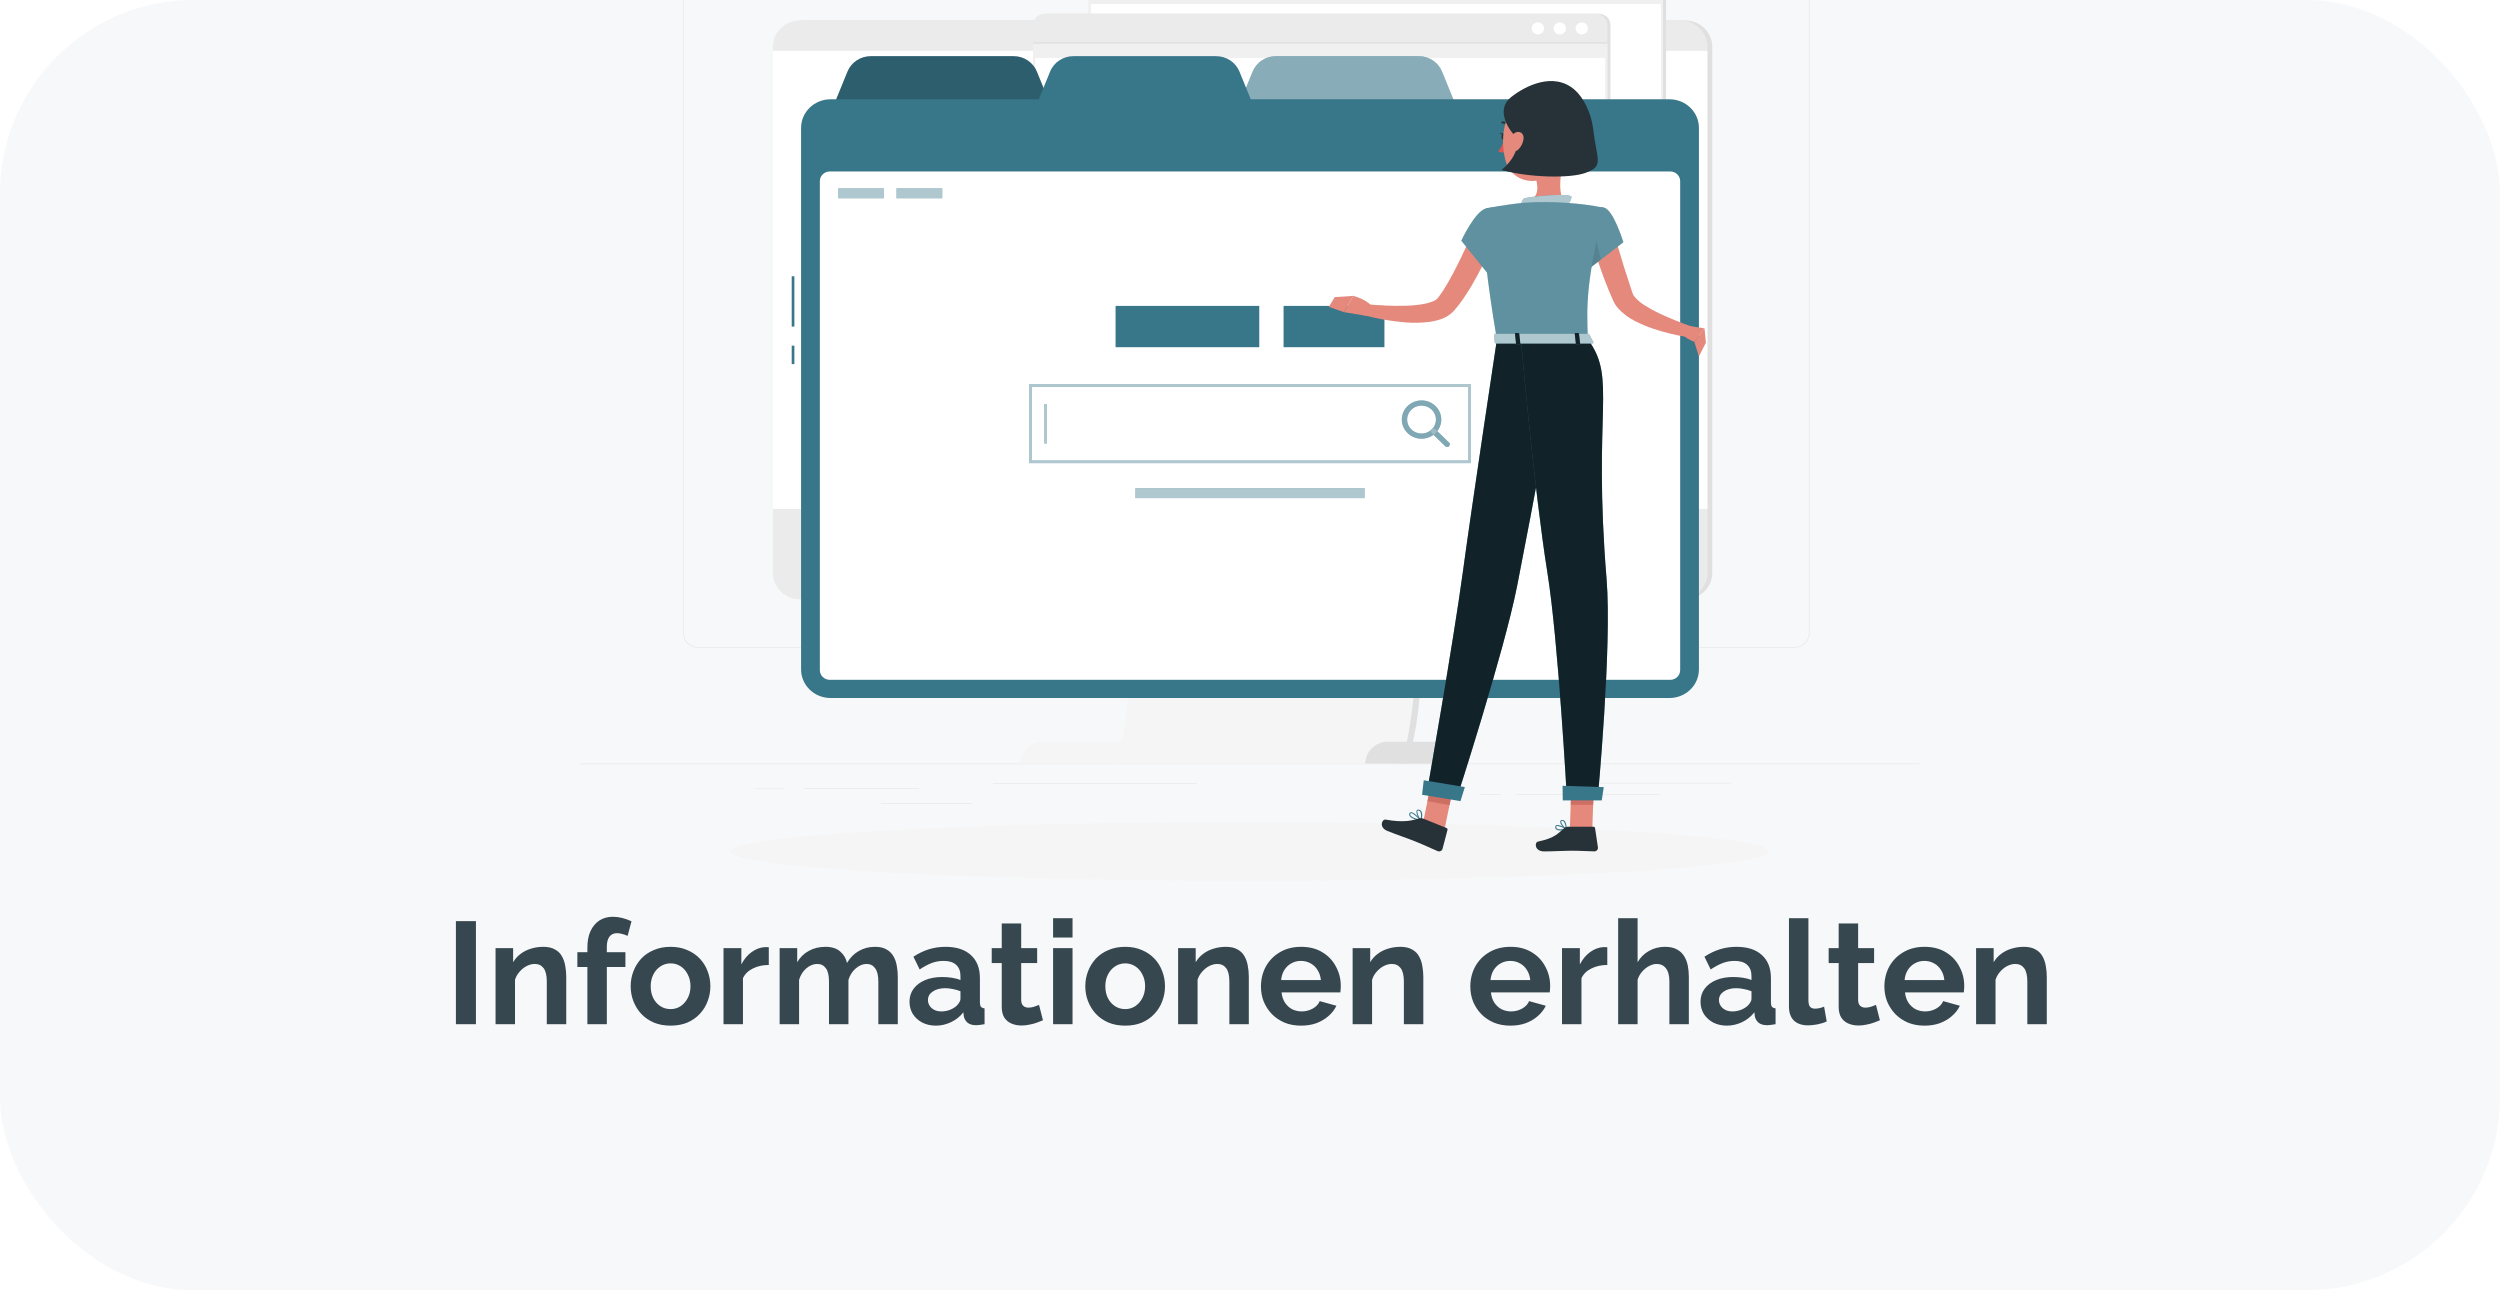 <svg width="310" height="160" viewBox="0 0 310 160" fill="none" xmlns="http://www.w3.org/2000/svg">
<g clip-path="url(#clip0_426_838)">
<g filter="url(#filter0_d_426_838)">
<rect x="23.373" width="263.254" height="160" rx="24" fill="#F7F8F9"/>
</g>
<rect width="310" height="160" rx="24" fill="#F7F8F9"/>
<path d="M238 94.681H72V94.763H238V94.681Z" fill="#E6E6E6"/>
<path d="M97.199 97.772H93.676V97.853H97.199V97.772Z" fill="#E6E6E6"/>
<path d="M113.962 97.734H99.636V97.815H113.962V97.734Z" fill="#E6E6E6"/>
<path d="M120.581 99.598H109.244V99.679H120.581V99.598Z" fill="#E6E6E6"/>
<path d="M148.4 97.103H123.131V97.184H148.4V97.103Z" fill="#E6E6E6"/>
<path d="M205.886 98.461H187.978V98.542H205.886V98.461Z" fill="#E6E6E6"/>
<path d="M186.135 98.461H183.605V98.542H186.135V98.461Z" fill="#E6E6E6"/>
<path d="M214.667 97.061H197.107V97.142H214.667V97.061Z" fill="#E6E6E6"/>
<path d="M150.684 80.323H86.578C86.076 80.322 85.594 80.128 85.24 79.783C84.885 79.439 84.686 78.971 84.686 78.484V-8.902C84.69 -9.386 84.891 -9.849 85.245 -10.19C85.6 -10.531 86.079 -10.723 86.578 -10.724H150.684C151.187 -10.724 151.669 -10.53 152.024 -10.185C152.38 -9.841 152.58 -9.373 152.58 -8.885V78.484C152.58 78.972 152.38 79.439 152.024 79.784C151.669 80.129 151.187 80.323 150.684 80.323ZM86.578 -10.659C86.098 -10.659 85.638 -10.473 85.298 -10.143C84.959 -9.814 84.769 -9.367 84.769 -8.902V78.484C84.769 78.95 84.959 79.397 85.298 79.726C85.638 80.056 86.098 80.241 86.578 80.242H150.684C151.164 80.241 151.625 80.056 151.965 79.726C152.304 79.397 152.496 78.95 152.497 78.484V-8.902C152.496 -9.367 152.304 -9.814 151.965 -10.144C151.625 -10.473 151.164 -10.659 150.684 -10.659H86.578Z" fill="#E6E6E6"/>
<path d="M222.499 80.323H158.39C157.887 80.322 157.406 80.128 157.05 79.783C156.695 79.439 156.495 78.972 156.494 78.484V-8.902C156.499 -9.386 156.701 -9.849 157.056 -10.19C157.411 -10.531 157.89 -10.723 158.39 -10.724H222.499C222.998 -10.722 223.476 -10.53 223.829 -10.189C224.183 -9.848 224.384 -9.385 224.388 -8.902V78.484C224.388 78.971 224.189 79.437 223.835 79.782C223.481 80.126 223.001 80.321 222.499 80.323ZM158.39 -10.659C157.909 -10.659 157.449 -10.473 157.109 -10.144C156.769 -9.814 156.578 -9.367 156.577 -8.902V78.484C156.578 78.95 156.769 79.397 157.109 79.726C157.449 80.056 157.909 80.241 158.39 80.242H222.499C222.98 80.241 223.44 80.056 223.78 79.726C224.12 79.397 224.311 78.95 224.312 78.484V-8.902C224.311 -9.367 224.12 -9.814 223.78 -10.144C223.44 -10.473 222.98 -10.659 222.499 -10.659H158.39Z" fill="#E6E6E6"/>
<path d="M174.568 94.681H139.217C140.733 89.132 141.194 83.361 140.578 77.65C139.804 70.262 137.278 62.841 133.001 55.716H168.35C172.626 62.834 175.152 70.262 175.929 77.65C176.545 83.361 176.084 89.132 174.568 94.681Z" fill="#E0E0E0"/>
<path d="M173.794 94.681H138.443C139.959 89.132 140.42 83.361 139.804 77.65C139.031 70.262 136.504 62.841 132.228 55.716H167.576C171.852 62.834 174.379 70.262 175.156 77.65C175.772 83.361 175.31 89.132 173.794 94.681Z" fill="#F5F5F5"/>
<path d="M175.156 77.65H139.804C139.031 70.262 136.504 62.841 132.228 55.716H167.576C171.852 62.834 174.379 70.262 175.156 77.65Z" fill="#E0E0E0"/>
<path d="M208.94 2.531H99.825C97.955 2.531 96.439 4.001 96.439 5.815V71.035C96.439 72.848 97.955 74.318 99.825 74.318H208.94C210.81 74.318 212.326 72.848 212.326 71.035V5.815C212.326 4.001 210.81 2.531 208.94 2.531Z" fill="#E0E0E0"/>
<path d="M208.336 2.531H99.221C97.351 2.531 95.835 4.001 95.835 5.815V71.035C95.835 72.848 97.351 74.318 99.221 74.318H208.336C210.206 74.318 211.722 72.848 211.722 71.035V5.815C211.722 4.001 210.206 2.531 208.336 2.531Z" fill="#EBEBEB"/>
<path d="M211.722 6.304H95.835V63.108H211.722V6.304Z" fill="white"/>
<path d="M169.704 91.977H129.353C128.612 91.977 127.901 92.263 127.376 92.771C126.852 93.279 126.558 93.969 126.558 94.688H172.5C172.5 93.969 172.205 93.279 171.681 92.771C171.157 92.263 170.446 91.977 169.704 91.977Z" fill="#F5F5F5"/>
<path d="M179.319 91.977H172.095C171.353 91.977 170.642 92.263 170.118 92.771C169.594 93.279 169.299 93.969 169.299 94.688H182.115C182.115 93.969 181.82 93.279 181.296 92.771C180.771 92.263 180.06 91.977 179.319 91.977Z" fill="#E0E0E0"/>
<path d="M136.833 47.655L205.149 47.655C205.946 47.655 206.593 47.028 206.593 46.254V-3.586C206.593 -4.36 205.946 -4.987 205.149 -4.987L136.833 -4.987C136.035 -4.987 135.389 -4.36 135.389 -3.586V46.254C135.389 47.028 136.035 47.655 136.833 47.655Z" fill="#E0E0E0"/>
<path d="M136.451 47.655L204.767 47.655C205.564 47.655 206.211 47.028 206.211 46.254V-3.586C206.211 -4.36 205.564 -4.987 204.767 -4.987L136.451 -4.987C135.653 -4.987 135.007 -4.36 135.007 -3.586V46.254C135.007 47.028 135.653 47.655 136.451 47.655Z" fill="#EBEBEB"/>
<path d="M206.211 -1.365V46.261C206.21 46.632 206.058 46.988 205.787 47.25C205.516 47.513 205.149 47.66 204.767 47.661H136.451C136.068 47.66 135.701 47.513 135.431 47.25C135.16 46.988 135.008 46.632 135.007 46.261V-1.365H206.211Z" fill="#F0F0F0"/>
<path d="M205.945 0.496H135.276V45.791H205.945V0.496Z" fill="white"/>
<path d="M129.934 54.342L198.25 54.342C199.047 54.342 199.694 53.715 199.694 52.941V3.101C199.694 2.327 199.047 1.7 198.25 1.7L129.934 1.7C129.136 1.7 128.49 2.327 128.49 3.101V52.941C128.49 53.715 129.136 54.342 129.934 54.342Z" fill="#E0E0E0"/>
<path d="M129.552 54.342L197.868 54.342C198.665 54.342 199.312 53.715 199.312 52.941V3.101C199.312 2.327 198.665 1.7 197.868 1.7L129.552 1.7C128.755 1.7 128.108 2.327 128.108 3.101V52.941C128.108 53.715 128.755 54.342 129.552 54.342Z" fill="#EBEBEB"/>
<path d="M199.312 5.325V52.941C199.311 53.313 199.158 53.669 198.887 53.932C198.615 54.194 198.248 54.342 197.864 54.342H129.552C129.169 54.341 128.803 54.193 128.532 53.931C128.261 53.668 128.109 53.312 128.108 52.941V5.325H199.312Z" fill="#F0F0F0"/>
<path d="M199.043 7.186H128.374V52.481H199.043V7.186Z" fill="white"/>
<path d="M196.141 4.266C196.565 4.266 196.908 3.933 196.908 3.522C196.908 3.112 196.565 2.779 196.141 2.779C195.718 2.779 195.375 3.112 195.375 3.522C195.375 3.933 195.718 4.266 196.141 4.266Z" fill="white"/>
<path d="M192.649 3.522C192.648 3.67 192.693 3.815 192.777 3.938C192.861 4.061 192.981 4.158 193.122 4.215C193.263 4.272 193.418 4.287 193.567 4.259C193.717 4.23 193.855 4.159 193.963 4.055C194.071 3.951 194.144 3.817 194.174 3.673C194.204 3.528 194.189 3.377 194.131 3.241C194.073 3.104 193.974 2.987 193.847 2.905C193.721 2.823 193.572 2.779 193.419 2.779C193.215 2.779 193.02 2.857 192.876 2.996C192.731 3.136 192.65 3.325 192.649 3.522Z" fill="white"/>
<path d="M190.697 4.266C191.12 4.266 191.464 3.933 191.464 3.522C191.464 3.112 191.12 2.779 190.697 2.779C190.273 2.779 189.93 3.112 189.93 3.522C189.93 3.933 190.273 4.266 190.697 4.266Z" fill="white"/>
<path d="M128.108 5.415L199.312 5.415V5.229L128.108 5.229V5.415Z" fill="#E0E0E0"/>
<path d="M186.909 28.979C184.329 28.979 183.081 26.429 181.869 23.966C180.697 21.577 179.591 19.32 177.43 19.32C175.269 19.32 174.163 21.574 172.991 23.966C171.783 26.429 170.531 28.979 167.951 28.979C165.372 28.979 164.123 26.429 162.915 23.966C161.743 21.577 160.634 19.32 158.476 19.32C156.318 19.32 155.209 21.574 154.037 23.966C152.829 26.429 151.577 28.979 149.001 28.979C146.424 28.979 145.17 26.429 143.961 23.966C142.789 21.577 141.684 19.32 139.522 19.32C137.361 19.32 136.255 21.574 135.083 23.966C133.875 26.429 132.627 28.979 130.047 28.979C127.467 28.979 126.219 26.429 125.007 23.966C123.839 21.577 122.73 19.32 120.572 19.32C118.414 19.32 117.305 21.574 116.133 23.966C114.924 26.429 113.676 28.979 111.096 28.979C108.517 28.979 107.268 26.429 106.06 23.966C104.888 21.577 103.779 19.32 101.621 19.32V18.676C104.201 18.676 105.449 21.226 106.658 23.689C107.829 26.078 108.938 28.335 111.096 28.335C113.254 28.335 114.363 26.081 115.535 23.689C116.744 21.226 117.992 18.676 120.572 18.676C123.151 18.676 124.4 21.226 125.608 23.689C126.78 26.078 127.886 28.335 130.047 28.335C132.208 28.335 133.314 26.081 134.486 23.689C135.694 21.226 136.943 18.676 139.522 18.676C142.102 18.676 143.35 21.226 144.562 23.689C145.734 26.078 146.839 28.335 149.001 28.335C151.162 28.335 152.264 26.081 153.436 23.689C154.648 21.226 155.896 18.676 158.476 18.676C161.056 18.676 162.304 21.226 163.516 23.689C164.688 26.078 165.793 28.335 167.951 28.335C170.109 28.335 171.222 26.081 172.394 23.689C173.602 21.226 174.85 18.676 177.43 18.676C180.01 18.676 181.261 21.226 182.47 23.689C183.642 26.078 184.751 28.335 186.909 28.335V28.979Z" fill="#FAFAFA"/>
<path d="M186.909 43.791C184.329 43.791 183.081 41.245 181.869 38.779C180.697 36.39 179.591 34.133 177.43 34.133C175.269 34.133 174.163 36.387 172.991 38.779C171.783 41.245 170.531 43.791 167.951 43.791C165.372 43.791 164.123 41.245 162.915 38.779C161.743 36.39 160.634 34.133 158.476 34.133C156.318 34.133 155.209 36.387 154.037 38.779C152.829 41.245 151.577 43.791 149.001 43.791C146.424 43.791 145.17 41.245 143.961 38.779C142.789 36.39 141.684 34.133 139.522 34.133C137.361 34.133 136.255 36.387 135.083 38.779C133.875 41.245 132.627 43.791 130.047 43.791C127.467 43.791 126.219 41.245 125.007 38.779C123.839 36.39 122.73 34.133 120.572 34.133C118.414 34.133 117.305 36.387 116.133 38.779C114.924 41.245 113.676 43.791 111.096 43.791C108.517 43.791 107.268 41.245 106.06 38.779C104.888 36.39 103.779 34.133 101.621 34.133V33.489C104.201 33.489 105.449 36.039 106.658 38.502C107.829 40.891 108.938 43.148 111.096 43.148C113.254 43.148 114.363 40.894 115.535 38.502C116.744 36.039 117.992 33.489 120.572 33.489C123.151 33.489 124.4 36.039 125.608 38.502C126.78 40.891 127.886 43.148 130.047 43.148C132.208 43.148 133.314 40.894 134.486 38.502C135.694 36.039 136.943 33.489 139.522 33.489C142.102 33.489 143.35 36.039 144.562 38.502C145.734 40.891 146.839 43.148 149.001 43.148C151.162 43.148 152.264 40.894 153.436 38.502C154.648 36.039 155.896 33.489 158.476 33.489C161.056 33.489 162.304 36.039 163.516 38.502C164.688 40.891 165.793 43.148 167.951 43.148C170.109 43.148 171.222 40.894 172.394 38.502C173.602 36.039 174.85 33.489 177.43 33.489C180.01 33.489 181.261 36.039 182.47 38.502C183.642 40.891 184.751 43.148 186.909 43.148V43.791Z" fill="#FAFAFA"/>
<path d="M155 109.221C190.551 109.221 219.371 107.589 219.371 105.576C219.371 103.563 190.551 101.932 155 101.932C119.449 101.932 90.628 103.563 90.628 105.576C90.628 107.589 119.449 109.221 155 109.221Z" fill="#F5F5F5"/>
<path d="M175.916 6.964H158.22C157.597 6.964 156.988 7.146 156.473 7.487C155.957 7.827 155.56 8.31 155.332 8.873L153.755 12.736H180.385L178.808 8.873C178.579 8.31 178.181 7.826 177.665 7.486C177.15 7.145 176.54 6.963 175.916 6.964Z" fill="#38768A"/>
<path opacity="0.4" d="M175.916 6.964H158.22C157.597 6.964 156.988 7.146 156.473 7.487C155.957 7.827 155.56 8.31 155.332 8.873L153.755 12.736H180.385L178.808 8.873C178.579 8.31 178.181 7.826 177.665 7.486C177.15 7.145 176.54 6.963 175.916 6.964Z" fill="white"/>
<path d="M125.678 6.964H107.982C107.358 6.964 106.748 7.146 106.233 7.486C105.717 7.827 105.319 8.31 105.09 8.873L103.513 12.736H130.146L128.569 8.873C128.341 8.31 127.942 7.827 127.427 7.486C126.911 7.146 126.301 6.964 125.678 6.964Z" fill="#38768A"/>
<path opacity="0.2" d="M125.678 6.964H107.982C107.358 6.964 106.748 7.146 106.233 7.486C105.717 7.827 105.319 8.31 105.09 8.873L103.513 12.736H130.146L128.569 8.873C128.341 8.31 127.942 7.827 127.427 7.486C126.911 7.146 126.301 6.964 125.678 6.964Z" fill="black"/>
<path d="M207.034 12.312H155.093L153.692 8.873C153.463 8.31 153.065 7.827 152.549 7.487C152.033 7.147 151.424 6.964 150.8 6.964H133.105C132.48 6.963 131.871 7.145 131.355 7.486C130.839 7.826 130.441 8.31 130.213 8.873L128.812 12.312H102.966C102.004 12.317 101.083 12.689 100.403 13.349C99.723 14.008 99.339 14.901 99.334 15.834V83.03C99.339 83.963 99.723 84.856 100.403 85.515C101.083 86.175 102.004 86.547 102.966 86.552H207.034C207.996 86.547 208.917 86.175 209.597 85.515C210.277 84.856 210.661 83.963 210.666 83.03V15.834C210.661 14.901 210.277 14.008 209.597 13.349C208.917 12.689 207.996 12.317 207.034 12.312Z" fill="#38768A"/>
<path d="M208.342 83.098V22.462C208.342 21.799 207.788 21.262 207.104 21.262L102.899 21.262C102.215 21.262 101.661 21.799 101.661 22.462V83.098C101.661 83.761 102.215 84.299 102.899 84.299H207.104C207.788 84.299 208.342 83.761 208.342 83.098Z" fill="white"/>
<path d="M156.149 37.932H138.33V43.054H156.149V37.932Z" fill="#38768A"/>
<path d="M171.67 37.932H159.163V43.054H171.67V37.932Z" fill="#38768A"/>
<path d="M98.503 34.259H98.171V40.495H98.503V34.259Z" fill="#38768A"/>
<path d="M98.503 42.861H98.171V45.15H98.503V42.861Z" fill="#38768A"/>
<path d="M116.833 23.358H111.172V24.581H116.833V23.358Z" fill="#38768A"/>
<path d="M109.602 23.358H103.941V24.581H109.602V23.358Z" fill="#38768A"/>
<path d="M182.39 57.426H127.61V47.652H182.39V57.426ZM127.942 57.104H182.058V47.974H127.942V57.104Z" fill="#38768A"/>
<path d="M129.824 50.095H129.492V54.986H129.824V50.095Z" fill="#38768A"/>
<path d="M169.203 60.539H140.797V61.763H169.203V60.539Z" fill="#38768A"/>
<path d="M176.274 54.403C175.871 54.403 175.474 54.307 175.119 54.123C174.763 53.939 174.46 53.673 174.236 53.348C174.012 53.024 173.874 52.65 173.834 52.261C173.794 51.873 173.854 51.48 174.008 51.119C174.162 50.758 174.405 50.439 174.717 50.191C175.028 49.943 175.398 49.773 175.793 49.697C176.188 49.62 176.597 49.64 176.982 49.753C177.368 49.866 177.719 50.07 178.004 50.346C178.347 50.678 178.58 51.102 178.675 51.562C178.77 52.023 178.721 52.501 178.536 52.935C178.351 53.369 178.037 53.74 177.635 54.001C177.232 54.263 176.759 54.402 176.274 54.403ZM176.274 50.295C175.861 50.294 175.46 50.432 175.14 50.686C174.821 50.94 174.601 51.294 174.52 51.687C174.439 52.079 174.501 52.487 174.695 52.841C174.889 53.195 175.204 53.472 175.586 53.626C175.967 53.78 176.392 53.801 176.788 53.685C177.183 53.569 177.525 53.324 177.755 52.991C177.985 52.658 178.089 52.258 178.049 51.859C178.009 51.46 177.828 51.087 177.536 50.803C177.201 50.478 176.748 50.295 176.274 50.295Z" fill="#38768A"/>
<path d="M179.448 55.427C179.405 55.427 179.361 55.419 179.321 55.403C179.281 55.387 179.244 55.363 179.213 55.333L177.536 53.707C177.474 53.647 177.438 53.565 177.438 53.479C177.438 53.393 177.474 53.311 177.536 53.25C177.599 53.19 177.683 53.156 177.772 53.156C177.86 53.156 177.945 53.19 178.008 53.25L179.684 54.879C179.746 54.94 179.781 55.021 179.781 55.106C179.781 55.191 179.746 55.273 179.684 55.333C179.653 55.363 179.616 55.387 179.576 55.403C179.535 55.419 179.492 55.427 179.448 55.427Z" fill="#38768A"/>
<path opacity="0.6" d="M182.39 57.426H127.61V47.652H182.39V57.426ZM127.942 57.104H182.058V47.974H127.942V57.104Z" fill="white"/>
<path opacity="0.6" d="M129.824 50.095H129.492V54.986H129.824V50.095Z" fill="white"/>
<path opacity="0.6" d="M169.203 60.539H140.797V61.763H169.203V60.539Z" fill="white"/>
<path opacity="0.6" d="M116.833 23.358H111.172V24.581H116.833V23.358Z" fill="white"/>
<path opacity="0.6" d="M109.602 23.358H103.941V24.581H109.602V23.358Z" fill="white"/>
<g opacity="0.6">
<path opacity="0.6" d="M176.274 54.403C175.871 54.403 175.474 54.307 175.119 54.123C174.763 53.939 174.46 53.673 174.236 53.348C174.012 53.024 173.874 52.65 173.834 52.261C173.794 51.873 173.854 51.48 174.008 51.119C174.162 50.758 174.405 50.439 174.717 50.191C175.028 49.943 175.398 49.773 175.793 49.697C176.188 49.62 176.597 49.64 176.982 49.753C177.368 49.866 177.719 50.07 178.004 50.346C178.347 50.678 178.58 51.102 178.675 51.562C178.77 52.023 178.721 52.501 178.536 52.935C178.351 53.369 178.037 53.74 177.635 54.001C177.232 54.263 176.759 54.402 176.274 54.403ZM176.274 50.295C175.861 50.294 175.46 50.432 175.14 50.686C174.821 50.94 174.601 51.294 174.52 51.687C174.439 52.079 174.501 52.487 174.695 52.841C174.889 53.195 175.204 53.472 175.586 53.626C175.967 53.78 176.392 53.801 176.788 53.685C177.183 53.569 177.525 53.324 177.755 52.991C177.985 52.658 178.089 52.258 178.049 51.859C178.009 51.46 177.828 51.087 177.536 50.803C177.201 50.478 176.748 50.295 176.274 50.295Z" fill="white"/>
<path opacity="0.6" d="M179.448 55.427C179.404 55.427 179.361 55.419 179.32 55.403C179.28 55.387 179.243 55.363 179.212 55.333L177.536 53.707C177.473 53.647 177.438 53.565 177.438 53.479C177.438 53.393 177.473 53.311 177.536 53.25C177.598 53.19 177.683 53.156 177.771 53.156C177.86 53.156 177.945 53.19 178.007 53.25L179.684 54.879C179.746 54.94 179.78 55.021 179.78 55.106C179.78 55.191 179.746 55.273 179.684 55.333C179.653 55.363 179.616 55.387 179.575 55.403C179.535 55.419 179.492 55.427 179.448 55.427Z" fill="white"/>
</g>
<path d="M193.964 19.24C193.632 20.849 192.968 24.069 194.113 25.148C194.113 25.148 193.665 26.757 190.597 26.757C187.224 26.757 188.987 25.148 188.987 25.148C190.826 24.723 190.78 23.399 190.458 22.153L193.964 19.24Z" fill="#E4897B"/>
<path d="M188.795 25.672C188.34 25.737 188.761 24.729 188.951 24.623C189.386 24.372 194.927 23.866 194.864 24.433C194.826 24.768 194.674 25.082 194.432 25.325C194.176 25.495 192.782 25.051 188.795 25.672Z" fill="#38768A"/>
<path opacity="0.6" d="M188.795 25.672C188.34 25.737 188.761 24.729 188.951 24.623C189.386 24.372 194.927 23.866 194.864 24.433C194.826 24.768 194.674 25.082 194.432 25.325C194.176 25.495 192.782 25.051 188.795 25.672Z" fill="white"/>
<path d="M200.152 28.898C200.325 29.542 200.514 30.25 200.72 30.927C200.926 31.602 201.122 32.298 201.338 32.98C201.553 33.663 201.772 34.352 202.002 35.031L202.334 36.055L202.42 36.309L202.453 36.4C202.458 36.418 202.465 36.437 202.473 36.454C202.513 36.547 202.565 36.634 202.626 36.715C202.994 37.174 203.444 37.565 203.954 37.871C204.539 38.245 205.151 38.581 205.783 38.875C207.1 39.489 208.45 40.034 209.827 40.508L209.495 41.837C207.954 41.611 206.438 41.246 204.966 40.749C204.205 40.492 203.465 40.179 202.752 39.815C201.944 39.412 201.221 38.866 200.62 38.206C200.446 38.001 200.293 37.78 200.166 37.546C200.129 37.484 200.099 37.42 200.066 37.352L199.996 37.188L199.883 36.931C199.734 36.59 199.585 36.248 199.445 35.901C199.166 35.208 198.887 34.516 198.642 33.811C198.396 33.106 198.15 32.401 197.928 31.686L197.616 30.605C197.513 30.234 197.427 29.887 197.337 29.481L200.152 28.898Z" fill="#E4897B"/>
<path d="M201.301 30.038L198.509 32.195L196.832 33.483C196.832 33.483 196.656 33.029 196.444 32.379C196.039 31.123 195.511 29.133 195.876 28.219C196.45 26.77 197.536 25.463 198.911 25.753C200.066 26.007 201.301 30.038 201.301 30.038Z" fill="#38768A"/>
<path opacity="0.2" d="M201.301 30.038L198.509 32.195L196.832 33.483C196.832 33.483 196.656 33.029 196.444 32.379C196.039 31.123 195.511 29.133 195.876 28.219C196.45 26.77 197.536 25.463 198.911 25.753C200.066 26.007 201.301 30.038 201.301 30.038Z" fill="white"/>
<path opacity="0.1" d="M198.509 32.195L196.832 33.483C196.832 33.483 196.656 33.029 196.444 32.378L197.44 27.598L198.509 32.195Z" fill="black"/>
<path d="M184.286 25.84C184.286 25.84 182.958 26.291 185.614 42.114H196.902C196.712 37.658 196.706 34.909 198.894 25.759C197.312 25.443 195.709 25.238 194.096 25.148C192.39 25.028 190.677 25.028 188.97 25.148C186.782 25.334 184.286 25.84 184.286 25.84Z" fill="#38768A"/>
<path opacity="0.2" d="M184.286 25.84C184.286 25.84 182.958 26.291 185.614 42.114H196.902C196.712 37.658 196.706 34.909 198.894 25.759C197.312 25.443 195.709 25.238 194.096 25.148C192.39 25.028 190.677 25.028 188.97 25.148C186.782 25.334 184.286 25.84 184.286 25.84Z" fill="white"/>
<path d="M211.53 42.491L210.667 44.197L210.096 42.397L211.357 40.714L211.53 42.491Z" fill="#E4897B"/>
<path d="M179.127 102.804L176.417 102.196L177.686 96.069L180.395 96.678L179.127 102.804Z" fill="#E4897B"/>
<path d="M197.443 102.824H194.661L194.88 96.578H197.662L197.443 102.824Z" fill="#E4897B"/>
<path d="M177.685 96.072L177.005 99.353L179.741 99.836L180.398 96.681L177.685 96.072Z" fill="#CE6F64"/>
<path d="M197.662 96.578H194.88L194.771 99.797H197.553L197.662 96.578Z" fill="#CE6F64"/>
<path d="M185.614 42.114C185.614 42.114 182.48 62.88 181.378 71.038C180.232 79.521 176.886 98.542 176.886 98.542L180.601 99.092C180.601 99.092 186.481 80.951 188.117 72.693C189.903 63.694 193.884 42.108 193.884 42.108L185.614 42.114Z" fill="#38768A"/>
<path opacity="0.7" d="M185.614 42.114C185.614 42.114 182.48 62.88 181.378 71.038C180.232 79.521 176.886 98.542 176.886 98.542L180.601 99.092C180.601 99.092 186.481 80.951 188.117 72.693C189.903 63.694 193.884 42.108 193.884 42.108L185.614 42.114Z" fill="black"/>
<path d="M188.595 42.114C188.595 42.114 190.212 60.623 191.885 71.054C193.237 79.479 194.306 99.176 194.306 99.176H198.097C198.097 99.176 199.903 80.155 199.216 71.811C197.48 50.726 200.527 46.992 196.908 42.105L188.595 42.114Z" fill="#38768A"/>
<path opacity="0.7" d="M188.595 42.114C188.595 42.114 190.212 60.623 191.885 71.054C193.237 79.479 194.306 99.176 194.306 99.176H198.097C198.097 99.176 199.903 80.155 199.216 71.811C197.48 50.726 200.527 46.992 196.908 42.105L188.595 42.114Z" fill="black"/>
<path d="M209.398 40.411L211.357 40.714L210.112 42.397C210.112 42.397 208.193 41.725 208.269 40.607L209.398 40.411Z" fill="#E4897B"/>
<path d="M193.492 102.981C193.303 102.997 193.115 102.947 192.961 102.84C192.915 102.797 192.88 102.744 192.861 102.684C192.842 102.625 192.839 102.562 192.852 102.502C192.855 102.463 192.869 102.426 192.891 102.395C192.914 102.363 192.945 102.338 192.981 102.321C193.313 102.18 194.15 102.708 194.246 102.769C194.257 102.776 194.265 102.785 194.271 102.797C194.276 102.808 194.278 102.821 194.276 102.833C194.273 102.845 194.267 102.856 194.258 102.865C194.249 102.874 194.238 102.881 194.226 102.885C193.986 102.943 193.74 102.975 193.492 102.981ZM193.12 102.424C193.093 102.419 193.065 102.419 193.037 102.424C193.022 102.432 193.008 102.443 192.998 102.457C192.988 102.471 192.982 102.488 192.981 102.505C192.971 102.545 192.973 102.588 192.985 102.628C192.997 102.668 193.02 102.704 193.051 102.733C193.19 102.859 193.555 102.875 194.047 102.782C193.767 102.601 193.452 102.479 193.12 102.424Z" fill="#38768A"/>
<path d="M194.209 102.885C194.198 102.888 194.187 102.888 194.176 102.885C193.91 102.737 193.406 102.157 193.469 101.851C193.479 101.802 193.507 101.757 193.548 101.725C193.588 101.692 193.639 101.675 193.691 101.674C193.741 101.668 193.792 101.672 193.84 101.686C193.888 101.701 193.933 101.725 193.97 101.758C194.272 102.019 194.276 102.795 194.276 102.83C194.275 102.841 194.272 102.852 194.266 102.861C194.26 102.871 194.252 102.879 194.242 102.885C194.232 102.888 194.22 102.888 194.209 102.885ZM193.738 101.793H193.708C193.622 101.793 193.605 101.842 193.598 101.871C193.558 102.057 193.874 102.492 194.139 102.698C194.146 102.395 194.056 102.098 193.88 101.848C193.862 101.83 193.839 101.816 193.815 101.807C193.79 101.797 193.764 101.793 193.738 101.793Z" fill="#38768A"/>
<path d="M176.179 101.79C175.73 101.703 174.95 101.504 174.778 101.146C174.751 101.097 174.737 101.041 174.737 100.985C174.737 100.929 174.751 100.874 174.778 100.824C174.793 100.793 174.817 100.765 174.846 100.746C174.876 100.726 174.911 100.714 174.947 100.712C175.325 100.666 176.139 101.587 176.232 101.677C176.239 101.687 176.243 101.699 176.244 101.711C176.245 101.723 176.243 101.735 176.237 101.746C176.232 101.756 176.224 101.766 176.213 101.772C176.203 101.779 176.191 101.783 176.179 101.784V101.79ZM174.977 100.824H174.96C174.946 100.826 174.932 100.831 174.92 100.84C174.909 100.848 174.899 100.86 174.894 100.873C174.875 100.906 174.865 100.943 174.865 100.98C174.865 101.018 174.875 101.055 174.894 101.088C174.993 101.288 175.405 101.481 176.013 101.619C175.671 101.265 175.193 100.827 174.977 100.827V100.824Z" fill="#38768A"/>
<path d="M176.178 101.79C176.161 101.789 176.144 101.781 176.132 101.768C175.883 101.51 175.508 100.731 175.674 100.48C175.707 100.434 175.755 100.402 175.811 100.388C175.866 100.375 175.925 100.381 175.976 100.406C176.039 100.424 176.097 100.454 176.148 100.495C176.198 100.536 176.239 100.587 176.268 100.644C176.481 101.033 176.252 101.729 176.242 101.758C176.239 101.768 176.233 101.778 176.225 101.785C176.216 101.793 176.206 101.798 176.195 101.8L176.178 101.79ZM175.846 100.502C175.793 100.502 175.78 100.525 175.773 100.534C175.674 100.692 175.903 101.281 176.135 101.59C176.233 101.298 176.233 100.982 176.135 100.689C176.114 100.647 176.083 100.61 176.046 100.58C176.009 100.55 175.966 100.528 175.92 100.515C175.9 100.509 175.88 100.504 175.86 100.502H175.846Z" fill="#38768A"/>
<path d="M187.267 15.808C187.246 15.808 187.226 15.804 187.207 15.795C187.189 15.786 187.173 15.773 187.161 15.756C187.067 15.623 186.943 15.514 186.798 15.437C186.652 15.36 186.49 15.317 186.324 15.312C186.305 15.315 186.286 15.314 186.267 15.309C186.249 15.304 186.232 15.295 186.217 15.283C186.202 15.271 186.191 15.256 186.183 15.239C186.175 15.222 186.17 15.204 186.17 15.185C186.17 15.166 186.175 15.148 186.183 15.131C186.191 15.114 186.202 15.099 186.217 15.087C186.232 15.075 186.249 15.066 186.267 15.061C186.286 15.056 186.305 15.055 186.324 15.058C186.533 15.062 186.737 15.114 186.921 15.209C187.105 15.304 187.263 15.44 187.383 15.605C187.394 15.619 187.401 15.634 187.405 15.651C187.409 15.667 187.41 15.684 187.407 15.701C187.404 15.718 187.398 15.734 187.389 15.748C187.38 15.763 187.368 15.775 187.353 15.785C187.328 15.803 187.298 15.811 187.267 15.808Z" fill="#263238"/>
<path d="M186.54 17.344C186.361 17.848 186.111 18.326 185.796 18.763C185.914 18.837 186.047 18.886 186.185 18.905C186.324 18.925 186.465 18.915 186.6 18.876L186.54 17.344Z" fill="#DE5753"/>
<path d="M186.716 16.964C186.716 17.183 186.613 17.363 186.464 17.366C186.314 17.369 186.191 17.202 186.185 16.983C186.178 16.764 186.288 16.587 186.434 16.581C186.58 16.574 186.706 16.748 186.716 16.964Z" fill="#263238"/>
<path d="M186.5 16.59L185.956 16.461C185.956 16.461 186.248 16.857 186.5 16.59Z" fill="#263238"/>
<path d="M194.442 102.511H197.566C197.62 102.51 197.672 102.528 197.713 102.562C197.754 102.596 197.781 102.643 197.788 102.695L198.144 105.09C198.151 105.151 198.144 105.212 198.125 105.27C198.106 105.328 198.074 105.382 198.032 105.427C197.99 105.472 197.939 105.508 197.881 105.533C197.824 105.558 197.762 105.57 197.699 105.57C196.61 105.554 196.085 105.489 194.711 105.489C193.864 105.489 192.629 105.576 191.464 105.576C190.298 105.576 190.235 104.456 190.72 104.356C192.898 103.899 193.243 103.274 193.977 102.675C194.108 102.57 194.272 102.512 194.442 102.511Z" fill="#263238"/>
<path d="M176.471 101.504L179.356 102.666C179.406 102.685 179.447 102.721 179.471 102.767C179.496 102.813 179.502 102.867 179.488 102.917L178.871 105.264C178.853 105.322 178.823 105.377 178.783 105.423C178.742 105.47 178.691 105.507 178.635 105.533C178.578 105.559 178.516 105.574 178.453 105.575C178.39 105.576 178.328 105.565 178.27 105.541C177.274 105.119 176.809 104.868 175.541 104.356C174.761 104.034 173.111 103.471 172.032 103.036C170.953 102.601 171.341 101.545 171.829 101.632C174.02 102.025 175.063 101.764 175.976 101.484C176.138 101.434 176.313 101.441 176.471 101.504Z" fill="#263238"/>
<path d="M185.392 29.52C184.74 31.111 184 32.667 183.177 34.181C182.769 34.941 182.337 35.698 181.849 36.435C181.736 36.622 181.603 36.805 181.481 36.989C181.358 37.172 181.228 37.359 181.085 37.539C180.943 37.72 180.823 37.906 180.664 38.087L180.438 38.357L180.325 38.492L180.249 38.576L180.159 38.669C179.718 39.097 179.18 39.419 178.589 39.609C178.101 39.766 177.598 39.874 177.088 39.931C176.16 40.038 175.224 40.053 174.293 39.976C172.515 39.839 170.755 39.531 169.041 39.056L169.326 37.716C170.149 37.79 171.006 37.858 171.843 37.89C172.679 37.922 173.519 37.945 174.339 37.913C175.131 37.894 175.919 37.81 176.696 37.662C177.038 37.595 177.372 37.495 177.692 37.362C177.918 37.276 178.12 37.14 178.283 36.966L178.579 36.567C178.692 36.422 178.795 36.245 178.911 36.09C179.123 35.769 179.329 35.424 179.532 35.08C179.933 34.387 180.309 33.66 180.68 32.935C181.052 32.211 181.398 31.461 181.746 30.714C182.095 29.967 182.433 29.207 182.742 28.46L185.392 29.52Z" fill="#E4897B"/>
<path d="M169.479 39.178L166.64 38.705L167.822 36.693C167.822 36.693 169.794 37.204 170.246 38.235L169.479 39.178Z" fill="#E4897B"/>
<path d="M164.768 38.051L165.508 36.841L167.822 36.686L166.64 38.702L164.768 38.051Z" fill="#E4897B"/>
<path d="M194.219 15.93C194.159 18.606 194.193 19.739 192.858 21.162C190.866 23.303 187.473 22.646 186.709 20.006C186.022 17.63 186.238 13.654 188.887 12.489C189.471 12.229 190.113 12.119 190.752 12.168C191.392 12.217 192.008 12.423 192.543 12.768C193.077 13.113 193.511 13.584 193.805 14.138C194.098 14.691 194.241 15.308 194.219 15.93Z" fill="#E4897B"/>
<path d="M197.539 15.882C197.293 13.95 196.321 12.051 195.235 11.117C192.619 8.864 189.106 10.666 187.373 12.044C185.561 13.487 186.809 15.773 187.918 16.919C187.936 17.329 188 17.736 188.11 18.132C187.938 19.188 187.211 20.235 186.191 21.078C189.641 22.044 194.691 22.125 196.556 21.452C198.967 20.586 197.994 19.903 197.539 15.882Z" fill="#263238"/>
<path d="M188.927 17.17C188.88 17.674 188.658 18.147 188.297 18.512C187.805 19.005 187.301 18.721 187.211 18.139C187.135 17.614 187.297 16.725 187.895 16.445C188.492 16.165 188.967 16.574 188.927 17.17Z" fill="#E4897B"/>
<path d="M176.338 98.555L181.099 99.34L181.64 97.598L176.544 96.752L176.338 98.555Z" fill="#38768A"/>
<path d="M193.784 99.247H198.615L198.867 97.605L193.758 97.437L193.784 99.247Z" fill="#38768A"/>
<path d="M197.078 41.474L197.586 42.439C197.626 42.517 197.533 42.594 197.403 42.594H185.544C185.445 42.594 185.358 42.545 185.352 42.481L185.252 41.515C185.252 41.448 185.332 41.39 185.445 41.39H196.882C196.919 41.384 196.958 41.389 196.992 41.404C197.027 41.419 197.057 41.443 197.078 41.474Z" fill="#38768A"/>
<path opacity="0.6" d="M197.078 41.474L197.586 42.439C197.626 42.517 197.533 42.594 197.403 42.594H185.544C185.445 42.594 185.358 42.545 185.352 42.481L185.252 41.515C185.252 41.448 185.332 41.39 185.445 41.39H196.882C196.919 41.384 196.958 41.389 196.992 41.404C197.027 41.419 197.057 41.443 197.078 41.474Z" fill="white"/>
<path d="M195.54 42.719H195.836C195.896 42.719 195.942 42.687 195.939 42.652L195.793 41.364C195.793 41.325 195.736 41.296 195.676 41.296H195.368C195.308 41.296 195.261 41.325 195.265 41.364L195.411 42.652C195.427 42.681 195.481 42.719 195.54 42.719Z" fill="#38768A"/>
<path d="M188.117 42.719H188.422C188.482 42.719 188.532 42.687 188.525 42.652L188.383 41.364C188.383 41.325 188.326 41.296 188.263 41.296H187.958C187.898 41.296 187.851 41.325 187.855 41.364L187.997 42.652C188.001 42.681 188.054 42.719 188.117 42.719Z" fill="#38768A"/>
<path opacity="0.7" d="M195.54 42.719H195.836C195.896 42.719 195.942 42.687 195.939 42.652L195.793 41.364C195.793 41.325 195.736 41.296 195.676 41.296H195.368C195.308 41.296 195.261 41.325 195.265 41.364L195.411 42.652C195.427 42.681 195.481 42.719 195.54 42.719Z" fill="black"/>
<path opacity="0.7" d="M188.117 42.719H188.422C188.482 42.719 188.532 42.687 188.525 42.652L188.383 41.364C188.383 41.325 188.326 41.296 188.263 41.296H187.958C187.898 41.296 187.851 41.325 187.855 41.364L187.997 42.652C188.001 42.681 188.054 42.719 188.117 42.719Z" fill="black"/>
<path d="M184.286 25.84C182.901 26.162 181.202 29.845 181.202 29.845L184.492 33.933C184.492 33.933 187.891 29.268 187.437 27.845C186.965 26.361 185.963 25.444 184.286 25.84Z" fill="#38768A"/>
<path opacity="0.2" d="M184.286 25.84C182.901 26.162 181.202 29.845 181.202 29.845L184.492 33.933C184.492 33.933 187.891 29.268 187.437 27.845C186.965 26.361 185.963 25.444 184.286 25.84Z" fill="white"/>
<path d="M56.532 127V114.22H59.016V127H56.532ZM70.215 127H67.803V121.708C67.803 120.952 67.671 120.4 67.407 120.052C67.143 119.704 66.777 119.53 66.309 119.53C65.985 119.53 65.655 119.614 65.319 119.782C64.995 119.95 64.701 120.184 64.437 120.484C64.173 120.772 63.981 121.108 63.861 121.492V127H61.449V117.568H63.627V119.314C63.867 118.906 64.173 118.564 64.545 118.288C64.917 118 65.343 117.784 65.823 117.64C66.315 117.484 66.831 117.406 67.371 117.406C67.959 117.406 68.439 117.514 68.811 117.73C69.195 117.934 69.483 118.216 69.675 118.576C69.879 118.924 70.017 119.32 70.089 119.764C70.173 120.208 70.215 120.658 70.215 121.114V127ZM72.835 127V119.908H71.593V118.072H72.835V117.496C72.835 116.716 72.961 116.044 73.213 115.48C73.477 114.904 73.843 114.46 74.311 114.148C74.791 113.836 75.349 113.68 75.985 113.68C76.369 113.68 76.753 113.728 77.137 113.824C77.533 113.92 77.923 114.058 78.307 114.238L77.821 116.056C77.641 115.96 77.431 115.882 77.191 115.822C76.951 115.75 76.723 115.714 76.507 115.714C76.099 115.714 75.787 115.858 75.571 116.146C75.355 116.434 75.247 116.854 75.247 117.406V118.072H77.551V119.908H75.247V127H72.835ZM83.154 127.18C82.386 127.18 81.696 127.054 81.084 126.802C80.472 126.538 79.95 126.178 79.518 125.722C79.098 125.266 78.774 124.744 78.546 124.156C78.318 123.568 78.204 122.95 78.204 122.302C78.204 121.642 78.318 121.018 78.546 120.43C78.774 119.842 79.098 119.32 79.518 118.864C79.95 118.408 80.472 118.054 81.084 117.802C81.696 117.538 82.386 117.406 83.154 117.406C83.922 117.406 84.606 117.538 85.206 117.802C85.818 118.054 86.34 118.408 86.772 118.864C87.204 119.32 87.528 119.842 87.744 120.43C87.972 121.018 88.086 121.642 88.086 122.302C88.086 122.95 87.972 123.568 87.744 124.156C87.528 124.744 87.204 125.266 86.772 125.722C86.352 126.178 85.836 126.538 85.224 126.802C84.612 127.054 83.922 127.18 83.154 127.18ZM80.688 122.302C80.688 122.854 80.796 123.346 81.012 123.778C81.228 124.198 81.522 124.528 81.894 124.768C82.266 125.008 82.686 125.128 83.154 125.128C83.61 125.128 84.024 125.008 84.396 124.768C84.768 124.516 85.062 124.18 85.278 123.76C85.506 123.328 85.62 122.836 85.62 122.284C85.62 121.744 85.506 121.258 85.278 120.826C85.062 120.394 84.768 120.058 84.396 119.818C84.024 119.578 83.61 119.458 83.154 119.458C82.686 119.458 82.266 119.584 81.894 119.836C81.522 120.076 81.228 120.412 81.012 120.844C80.796 121.264 80.688 121.75 80.688 122.302ZM95.33 119.656C94.598 119.656 93.944 119.8 93.368 120.088C92.792 120.364 92.378 120.766 92.126 121.294V127H89.714V117.568H91.928V119.584C92.264 118.936 92.69 118.426 93.206 118.054C93.722 117.682 94.268 117.478 94.844 117.442C94.976 117.442 95.078 117.442 95.15 117.442C95.222 117.442 95.282 117.448 95.33 117.46V119.656ZM111.327 127H108.915V121.708C108.915 120.964 108.783 120.418 108.519 120.07C108.267 119.71 107.913 119.53 107.457 119.53C106.989 119.53 106.539 119.716 106.107 120.088C105.687 120.448 105.387 120.922 105.207 121.51V127H102.795V121.708C102.795 120.952 102.663 120.4 102.399 120.052C102.147 119.704 101.793 119.53 101.337 119.53C100.869 119.53 100.419 119.71 99.987 120.07C99.567 120.43 99.267 120.904 99.087 121.492V127H96.675V117.568H98.853V119.314C99.213 118.702 99.693 118.234 100.293 117.91C100.893 117.574 101.583 117.406 102.363 117.406C103.143 117.406 103.749 117.598 104.181 117.982C104.625 118.366 104.907 118.84 105.027 119.404C105.411 118.756 105.897 118.264 106.485 117.928C107.085 117.58 107.757 117.406 108.501 117.406C109.089 117.406 109.563 117.514 109.923 117.73C110.295 117.934 110.583 118.216 110.787 118.576C110.991 118.924 111.129 119.32 111.201 119.764C111.285 120.208 111.327 120.658 111.327 121.114V127ZM112.779 124.21C112.779 123.598 112.947 123.064 113.283 122.608C113.631 122.14 114.111 121.78 114.723 121.528C115.335 121.276 116.037 121.15 116.829 121.15C117.225 121.15 117.627 121.18 118.035 121.24C118.443 121.3 118.797 121.396 119.097 121.528V121.024C119.097 120.424 118.917 119.962 118.557 119.638C118.209 119.314 117.687 119.152 116.991 119.152C116.475 119.152 115.983 119.242 115.515 119.422C115.047 119.602 114.555 119.866 114.039 120.214L113.265 118.63C113.889 118.222 114.525 117.916 115.173 117.712C115.833 117.508 116.523 117.406 117.243 117.406C118.587 117.406 119.631 117.742 120.375 118.414C121.131 119.086 121.509 120.046 121.509 121.294V124.3C121.509 124.552 121.551 124.732 121.635 124.84C121.731 124.948 121.881 125.014 122.085 125.038V127C121.869 127.036 121.671 127.066 121.491 127.09C121.323 127.114 121.179 127.126 121.059 127.126C120.579 127.126 120.213 127.018 119.961 126.802C119.721 126.586 119.571 126.322 119.511 126.01L119.457 125.524C119.049 126.052 118.539 126.46 117.927 126.748C117.315 127.036 116.691 127.18 116.055 127.18C115.431 127.18 114.867 127.054 114.363 126.802C113.871 126.538 113.481 126.184 113.193 125.74C112.917 125.284 112.779 124.774 112.779 124.21ZM118.647 124.696C118.779 124.552 118.887 124.408 118.971 124.264C119.055 124.12 119.097 123.988 119.097 123.868V122.914C118.809 122.794 118.497 122.704 118.161 122.644C117.825 122.572 117.507 122.536 117.207 122.536C116.583 122.536 116.067 122.674 115.659 122.95C115.263 123.214 115.065 123.568 115.065 124.012C115.065 124.252 115.131 124.48 115.263 124.696C115.395 124.912 115.587 125.086 115.839 125.218C116.091 125.35 116.391 125.416 116.739 125.416C117.099 125.416 117.453 125.35 117.801 125.218C118.149 125.074 118.431 124.9 118.647 124.696ZM129.327 126.514C129.123 126.598 128.877 126.694 128.589 126.802C128.301 126.91 127.989 126.994 127.653 127.054C127.329 127.126 126.999 127.162 126.663 127.162C126.219 127.162 125.811 127.084 125.439 126.928C125.067 126.772 124.767 126.526 124.539 126.19C124.323 125.842 124.215 125.392 124.215 124.84V119.422H122.973V117.568H124.215V114.508H126.627V117.568H128.607V119.422H126.627V124.03C126.639 124.354 126.729 124.588 126.897 124.732C127.065 124.876 127.275 124.948 127.527 124.948C127.779 124.948 128.025 124.906 128.265 124.822C128.505 124.738 128.697 124.666 128.841 124.606L129.327 126.514ZM130.583 127V117.568H132.995V127H130.583ZM130.583 116.254V113.86H132.995V116.254H130.583ZM139.527 127.18C138.759 127.18 138.069 127.054 137.457 126.802C136.845 126.538 136.323 126.178 135.891 125.722C135.471 125.266 135.147 124.744 134.919 124.156C134.691 123.568 134.577 122.95 134.577 122.302C134.577 121.642 134.691 121.018 134.919 120.43C135.147 119.842 135.471 119.32 135.891 118.864C136.323 118.408 136.845 118.054 137.457 117.802C138.069 117.538 138.759 117.406 139.527 117.406C140.295 117.406 140.979 117.538 141.579 117.802C142.191 118.054 142.713 118.408 143.145 118.864C143.577 119.32 143.901 119.842 144.117 120.43C144.345 121.018 144.459 121.642 144.459 122.302C144.459 122.95 144.345 123.568 144.117 124.156C143.901 124.744 143.577 125.266 143.145 125.722C142.725 126.178 142.209 126.538 141.597 126.802C140.985 127.054 140.295 127.18 139.527 127.18ZM137.061 122.302C137.061 122.854 137.169 123.346 137.385 123.778C137.601 124.198 137.895 124.528 138.267 124.768C138.639 125.008 139.059 125.128 139.527 125.128C139.983 125.128 140.397 125.008 140.769 124.768C141.141 124.516 141.435 124.18 141.651 123.76C141.879 123.328 141.993 122.836 141.993 122.284C141.993 121.744 141.879 121.258 141.651 120.826C141.435 120.394 141.141 120.058 140.769 119.818C140.397 119.578 139.983 119.458 139.527 119.458C139.059 119.458 138.639 119.584 138.267 119.836C137.895 120.076 137.601 120.412 137.385 120.844C137.169 121.264 137.061 121.75 137.061 122.302ZM154.853 127H152.441V121.708C152.441 120.952 152.309 120.4 152.045 120.052C151.781 119.704 151.415 119.53 150.947 119.53C150.623 119.53 150.293 119.614 149.957 119.782C149.633 119.95 149.339 120.184 149.075 120.484C148.811 120.772 148.619 121.108 148.499 121.492V127H146.087V117.568H148.265V119.314C148.505 118.906 148.811 118.564 149.183 118.288C149.555 118 149.981 117.784 150.461 117.64C150.953 117.484 151.469 117.406 152.009 117.406C152.597 117.406 153.077 117.514 153.449 117.73C153.833 117.934 154.121 118.216 154.313 118.576C154.517 118.924 154.655 119.32 154.727 119.764C154.811 120.208 154.853 120.658 154.853 121.114V127ZM161.325 127.18C160.569 127.18 159.885 127.054 159.273 126.802C158.661 126.538 158.139 126.184 157.707 125.74C157.275 125.284 156.939 124.768 156.699 124.192C156.471 123.604 156.357 122.986 156.357 122.338C156.357 121.438 156.555 120.616 156.951 119.872C157.359 119.128 157.935 118.534 158.679 118.09C159.435 117.634 160.323 117.406 161.343 117.406C162.375 117.406 163.257 117.634 163.989 118.09C164.721 118.534 165.279 119.128 165.663 119.872C166.059 120.604 166.257 121.396 166.257 122.248C166.257 122.392 166.251 122.542 166.239 122.698C166.227 122.842 166.215 122.962 166.203 123.058H158.913C158.961 123.538 159.099 123.958 159.327 124.318C159.567 124.678 159.867 124.954 160.227 125.146C160.599 125.326 160.995 125.416 161.415 125.416C161.895 125.416 162.345 125.302 162.765 125.074C163.197 124.834 163.491 124.522 163.647 124.138L165.717 124.714C165.489 125.194 165.159 125.62 164.727 125.992C164.307 126.364 163.809 126.658 163.233 126.874C162.657 127.078 162.021 127.18 161.325 127.18ZM158.859 121.528H163.791C163.743 121.048 163.605 120.634 163.377 120.286C163.161 119.926 162.873 119.65 162.513 119.458C162.153 119.254 161.751 119.152 161.307 119.152C160.875 119.152 160.479 119.254 160.119 119.458C159.771 119.65 159.483 119.926 159.255 120.286C159.039 120.634 158.907 121.048 158.859 121.528ZM176.492 127H174.08V121.708C174.08 120.952 173.948 120.4 173.684 120.052C173.42 119.704 173.054 119.53 172.586 119.53C172.262 119.53 171.932 119.614 171.596 119.782C171.272 119.95 170.978 120.184 170.714 120.484C170.45 120.772 170.258 121.108 170.138 121.492V127H167.726V117.568H169.904V119.314C170.144 118.906 170.45 118.564 170.822 118.288C171.194 118 171.62 117.784 172.1 117.64C172.592 117.484 173.108 117.406 173.648 117.406C174.236 117.406 174.716 117.514 175.088 117.73C175.472 117.934 175.76 118.216 175.952 118.576C176.156 118.924 176.294 119.32 176.366 119.764C176.45 120.208 176.492 120.658 176.492 121.114V127ZM187.287 127.18C186.531 127.18 185.847 127.054 185.235 126.802C184.623 126.538 184.101 126.184 183.669 125.74C183.237 125.284 182.901 124.768 182.661 124.192C182.433 123.604 182.319 122.986 182.319 122.338C182.319 121.438 182.517 120.616 182.913 119.872C183.321 119.128 183.897 118.534 184.641 118.09C185.397 117.634 186.285 117.406 187.305 117.406C188.337 117.406 189.219 117.634 189.951 118.09C190.683 118.534 191.241 119.128 191.625 119.872C192.021 120.604 192.219 121.396 192.219 122.248C192.219 122.392 192.213 122.542 192.201 122.698C192.189 122.842 192.177 122.962 192.165 123.058H184.875C184.923 123.538 185.061 123.958 185.289 124.318C185.529 124.678 185.829 124.954 186.189 125.146C186.561 125.326 186.957 125.416 187.377 125.416C187.857 125.416 188.307 125.302 188.727 125.074C189.159 124.834 189.453 124.522 189.609 124.138L191.679 124.714C191.451 125.194 191.121 125.62 190.689 125.992C190.269 126.364 189.771 126.658 189.195 126.874C188.619 127.078 187.983 127.18 187.287 127.18ZM184.821 121.528H189.753C189.705 121.048 189.567 120.634 189.339 120.286C189.123 119.926 188.835 119.65 188.475 119.458C188.115 119.254 187.713 119.152 187.269 119.152C186.837 119.152 186.441 119.254 186.081 119.458C185.733 119.65 185.445 119.926 185.217 120.286C185.001 120.634 184.869 121.048 184.821 121.528ZM199.305 119.656C198.573 119.656 197.919 119.8 197.343 120.088C196.767 120.364 196.353 120.766 196.101 121.294V127H193.689V117.568H195.903V119.584C196.239 118.936 196.665 118.426 197.181 118.054C197.697 117.682 198.243 117.478 198.819 117.442C198.951 117.442 199.053 117.442 199.125 117.442C199.197 117.442 199.257 117.448 199.305 117.46V119.656ZM209.416 127H207.004V121.708C207.004 120.976 206.86 120.43 206.572 120.07C206.296 119.71 205.912 119.53 205.42 119.53C205.132 119.53 204.826 119.614 204.502 119.782C204.178 119.95 203.884 120.184 203.62 120.484C203.368 120.772 203.182 121.108 203.062 121.492V127H200.65V113.86H203.062V119.314C203.41 118.714 203.884 118.246 204.484 117.91C205.084 117.574 205.738 117.406 206.446 117.406C207.058 117.406 207.556 117.514 207.94 117.73C208.324 117.934 208.624 118.216 208.84 118.576C209.056 118.924 209.206 119.32 209.29 119.764C209.374 120.196 209.416 120.646 209.416 121.114V127ZM210.865 124.21C210.865 123.598 211.033 123.064 211.369 122.608C211.717 122.14 212.197 121.78 212.809 121.528C213.421 121.276 214.123 121.15 214.915 121.15C215.311 121.15 215.713 121.18 216.121 121.24C216.529 121.3 216.883 121.396 217.183 121.528V121.024C217.183 120.424 217.003 119.962 216.643 119.638C216.295 119.314 215.773 119.152 215.077 119.152C214.561 119.152 214.069 119.242 213.601 119.422C213.133 119.602 212.641 119.866 212.125 120.214L211.351 118.63C211.975 118.222 212.611 117.916 213.259 117.712C213.919 117.508 214.609 117.406 215.329 117.406C216.673 117.406 217.717 117.742 218.461 118.414C219.217 119.086 219.595 120.046 219.595 121.294V124.3C219.595 124.552 219.637 124.732 219.721 124.84C219.817 124.948 219.967 125.014 220.171 125.038V127C219.955 127.036 219.757 127.066 219.577 127.09C219.409 127.114 219.265 127.126 219.145 127.126C218.665 127.126 218.299 127.018 218.047 126.802C217.807 126.586 217.657 126.322 217.597 126.01L217.543 125.524C217.135 126.052 216.625 126.46 216.013 126.748C215.401 127.036 214.777 127.18 214.141 127.18C213.517 127.18 212.953 127.054 212.449 126.802C211.957 126.538 211.567 126.184 211.279 125.74C211.003 125.284 210.865 124.774 210.865 124.21ZM216.733 124.696C216.865 124.552 216.973 124.408 217.057 124.264C217.141 124.12 217.183 123.988 217.183 123.868V122.914C216.895 122.794 216.583 122.704 216.247 122.644C215.911 122.572 215.593 122.536 215.293 122.536C214.669 122.536 214.153 122.674 213.745 122.95C213.349 123.214 213.151 123.568 213.151 124.012C213.151 124.252 213.217 124.48 213.349 124.696C213.481 124.912 213.673 125.086 213.925 125.218C214.177 125.35 214.477 125.416 214.825 125.416C215.185 125.416 215.539 125.35 215.887 125.218C216.235 125.074 216.517 124.9 216.733 124.696ZM221.831 113.86H224.243V123.976C224.243 124.408 224.315 124.702 224.459 124.858C224.603 125.002 224.801 125.074 225.053 125.074C225.245 125.074 225.443 125.05 225.647 125.002C225.851 124.954 226.031 124.894 226.187 124.822L226.511 126.658C226.187 126.814 225.809 126.934 225.377 127.018C224.945 127.102 224.555 127.144 224.207 127.144C223.451 127.144 222.863 126.946 222.443 126.55C222.035 126.142 221.831 125.566 221.831 124.822V113.86ZM233.108 126.514C232.904 126.598 232.658 126.694 232.37 126.802C232.082 126.91 231.77 126.994 231.434 127.054C231.11 127.126 230.78 127.162 230.444 127.162C230 127.162 229.592 127.084 229.22 126.928C228.848 126.772 228.548 126.526 228.32 126.19C228.104 125.842 227.996 125.392 227.996 124.84V119.422H226.754V117.568H227.996V114.508H230.408V117.568H232.388V119.422H230.408V124.03C230.42 124.354 230.51 124.588 230.678 124.732C230.846 124.876 231.056 124.948 231.308 124.948C231.56 124.948 231.806 124.906 232.046 124.822C232.286 124.738 232.478 124.666 232.622 124.606L233.108 126.514ZM238.633 127.18C237.877 127.18 237.193 127.054 236.581 126.802C235.969 126.538 235.447 126.184 235.015 125.74C234.583 125.284 234.247 124.768 234.007 124.192C233.779 123.604 233.665 122.986 233.665 122.338C233.665 121.438 233.863 120.616 234.259 119.872C234.667 119.128 235.243 118.534 235.987 118.09C236.743 117.634 237.631 117.406 238.651 117.406C239.683 117.406 240.565 117.634 241.297 118.09C242.029 118.534 242.587 119.128 242.971 119.872C243.367 120.604 243.565 121.396 243.565 122.248C243.565 122.392 243.559 122.542 243.547 122.698C243.535 122.842 243.523 122.962 243.511 123.058H236.221C236.269 123.538 236.407 123.958 236.635 124.318C236.875 124.678 237.175 124.954 237.535 125.146C237.907 125.326 238.303 125.416 238.723 125.416C239.203 125.416 239.653 125.302 240.073 125.074C240.505 124.834 240.799 124.522 240.955 124.138L243.025 124.714C242.797 125.194 242.467 125.62 242.035 125.992C241.615 126.364 241.117 126.658 240.541 126.874C239.965 127.078 239.329 127.18 238.633 127.18ZM236.167 121.528H241.099C241.051 121.048 240.913 120.634 240.685 120.286C240.469 119.926 240.181 119.65 239.821 119.458C239.461 119.254 239.059 119.152 238.615 119.152C238.183 119.152 237.787 119.254 237.427 119.458C237.079 119.65 236.791 119.926 236.563 120.286C236.347 120.634 236.215 121.048 236.167 121.528ZM253.801 127H251.389V121.708C251.389 120.952 251.257 120.4 250.993 120.052C250.729 119.704 250.363 119.53 249.895 119.53C249.571 119.53 249.241 119.614 248.905 119.782C248.581 119.95 248.287 120.184 248.023 120.484C247.759 120.772 247.567 121.108 247.447 121.492V127H245.035V117.568H247.213V119.314C247.453 118.906 247.759 118.564 248.131 118.288C248.503 118 248.929 117.784 249.409 117.64C249.901 117.484 250.417 117.406 250.957 117.406C251.545 117.406 252.025 117.514 252.397 117.73C252.781 117.934 253.069 118.216 253.261 118.576C253.465 118.924 253.603 119.32 253.675 119.764C253.759 120.208 253.801 120.658 253.801 121.114V127Z" fill="#37474F"/>
</g>
<defs>
<filter id="filter0_d_426_838" x="2.373" y="-11" width="305.254" height="202" filterUnits="userSpaceOnUse" color-interpolation-filters="sRGB">
<feFlood flood-opacity="0" result="BackgroundImageFix"/>
<feColorMatrix in="SourceAlpha" type="matrix" values="0 0 0 0 0 0 0 0 0 0 0 0 0 0 0 0 0 0 127 0" result="hardAlpha"/>
<feMorphology radius="1" operator="dilate" in="SourceAlpha" result="effect1_dropShadow_426_838"/>
<feOffset dy="10"/>
<feGaussianBlur stdDeviation="10"/>
<feComposite in2="hardAlpha" operator="out"/>
<feColorMatrix type="matrix" values="0 0 0 0 0.216 0 0 0 0 0.278 0 0 0 0 0.31 0 0 0 0.25 0"/>
<feBlend mode="normal" in2="BackgroundImageFix" result="effect1_dropShadow_426_838"/>
<feBlend mode="normal" in="SourceGraphic" in2="effect1_dropShadow_426_838" result="shape"/>
</filter>
<clipPath id="clip0_426_838">
<rect width="310" height="160" fill="white"/>
</clipPath>
</defs>
</svg>
